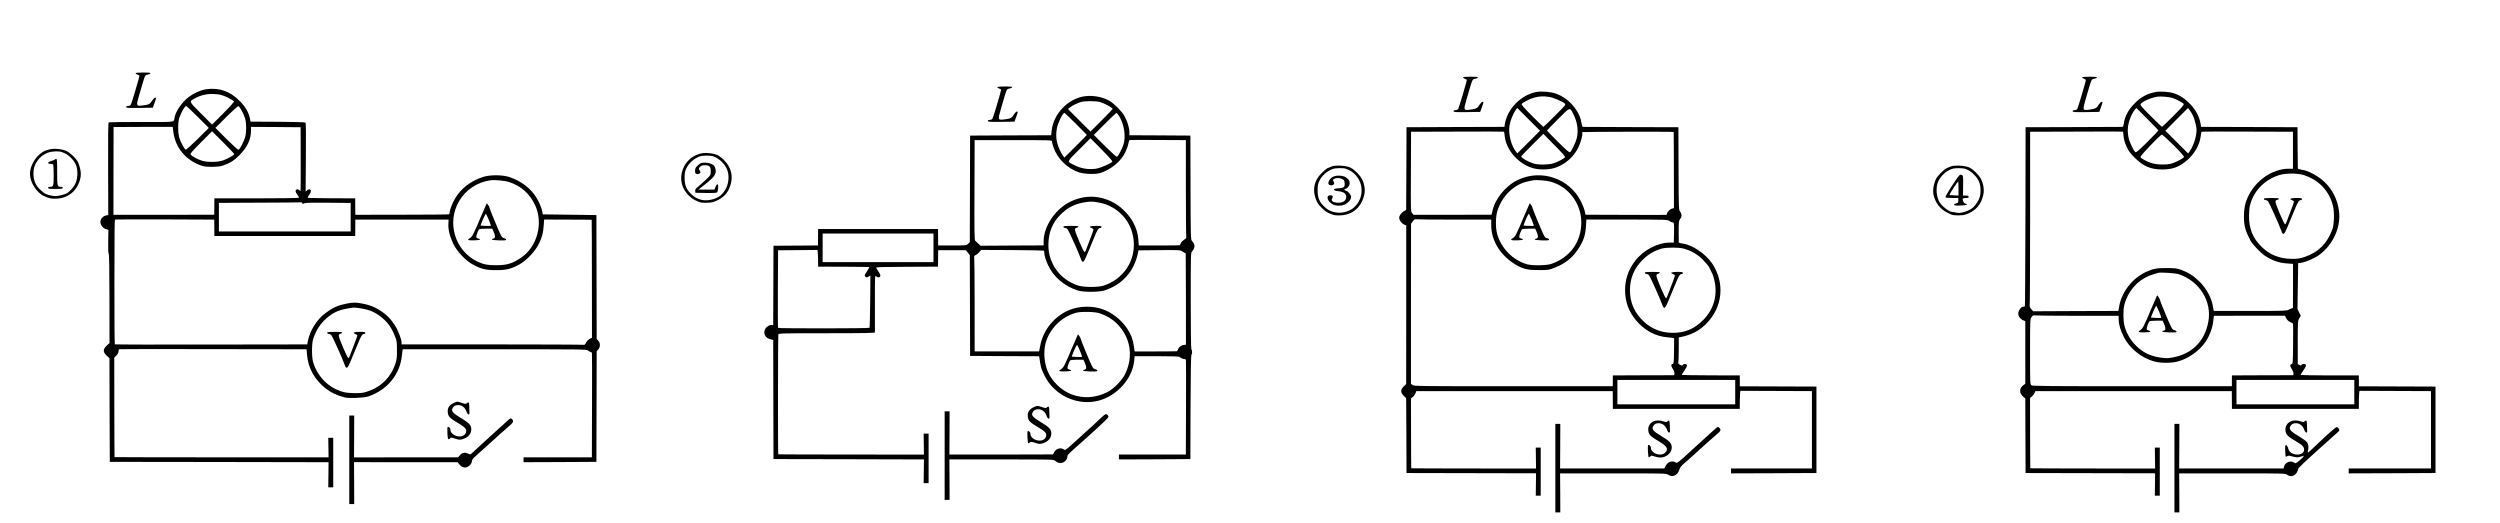 <?xml version="1.0" standalone="no"?>
<!DOCTYPE svg PUBLIC "-//W3C//DTD SVG 20010904//EN"
 "http://www.w3.org/TR/2001/REC-SVG-20010904/DTD/svg10.dtd">
<svg version="1.0" xmlns="http://www.w3.org/2000/svg"
 width="3586pt" height="750pt" viewBox="0 0 3586 750"
 preserveAspectRatio="xMidYMid meet">
<g transform="translate(0,750) scale(0.1,-0.1)"
fill="#000000" stroke="none">
<path d="M1946 6451 c-3 -5 8 -14 24 -20 17 -5 30 -14 30 -18 0 -20 -112 -396
-123 -414 -7 -11 -23 -19 -39 -19 -18 0 -28 -5 -28 -15 0 -13 25 -15 191 -13
l191 3 20 55 c31 87 32 90 14 90 -9 0 -26 -17 -40 -38 -34 -55 -47 -62 -127
-73 -107 -15 -109 -12 -64 142 20 68 40 138 45 154 4 17 16 55 26 85 17 50 22
55 53 60 19 3 36 11 39 18 3 9 -22 12 -102 12 -57 0 -107 -4 -110 -9z"/>
<path d="M20986 6391 c-3 -5 8 -14 24 -20 17 -5 30 -14 30 -18 0 -20 -112
-396 -123 -414 -7 -11 -23 -19 -39 -19 -18 0 -28 -5 -28 -15 0 -13 25 -15 191
-13 l191 3 20 55 c31 87 32 90 14 90 -9 0 -26 -17 -40 -38 -34 -54 -44 -60
-125 -73 -110 -17 -111 -13 -66 142 20 68 40 138 45 154 4 17 16 55 26 85 17
50 22 55 53 60 19 3 36 11 39 18 3 9 -22 12 -102 12 -57 0 -107 -4 -110 -9z"/>
<path d="M29866 6391 c-3 -5 8 -14 24 -20 17 -5 30 -14 30 -18 0 -20 -112
-396 -123 -414 -7 -11 -23 -19 -39 -19 -18 0 -28 -5 -28 -15 0 -13 25 -15 191
-13 l191 3 20 55 c31 87 32 90 14 90 -9 0 -26 -17 -40 -38 -34 -54 -44 -60
-125 -73 -110 -17 -111 -13 -66 142 20 68 40 138 45 154 4 17 16 55 26 85 17
50 22 55 53 60 19 3 36 11 39 18 3 9 -22 12 -102 12 -57 0 -107 -4 -110 -9z"/>
<path d="M14306 6251 c-3 -5 8 -14 24 -20 17 -5 30 -14 30 -18 0 -20 -112
-396 -123 -414 -7 -11 -23 -19 -39 -19 -18 0 -28 -5 -28 -15 0 -13 25 -15 191
-13 l191 3 20 55 c31 87 32 90 14 90 -9 0 -26 -17 -40 -38 -34 -55 -47 -62
-127 -73 -107 -15 -109 -12 -64 142 20 68 40 138 45 154 4 17 16 55 26 85 17
50 22 55 53 60 19 3 36 11 39 18 3 9 -22 12 -102 12 -57 0 -107 -4 -110 -9z"/>
<path d="M2960 6220 c-79 -11 -175 -53 -250 -109 -94 -71 -187 -202 -205 -291
-15 -78 37 -71 -476 -70 -252 1 -464 -2 -470 -5 -7 -5 -10 -207 -8 -668 l2
-662 -34 -6 c-44 -10 -79 -51 -79 -94 0 -42 40 -92 83 -103 l32 -9 -3 -168
c-2 -107 1 -171 7 -175 7 -4 11 -220 11 -643 l1 -637 -41 -38 c-55 -53 -55
-91 0 -143 l40 -38 2 -743 3 -743 1569 -2 1569 -3 -2 -180 -2 -180 35 0 36 0
0 355 0 355 -36 0 -35 0 2 -140 2 -140 -1533 0 c-844 0 -1535 2 -1537 3 -1 2
-3 324 -3 716 l-1 712 31 30 c19 20 30 41 30 59 0 15 6 29 13 31 6 2 613 3
1348 1 l1336 -2 7 -79 c17 -193 106 -354 266 -482 75 -59 162 -101 272 -129
66 -17 279 -8 343 14 277 96 458 322 481 597 4 44 10 79 13 79 3 0 597 0 1319
0 1302 0 1314 0 1339 -20 14 -11 31 -20 38 -20 7 0 14 -6 16 -12 2 -7 3 -347
1 -755 l-2 -743 -490 0 -490 0 0 -35 0 -35 523 2 522 3 2 794 2 794 23 24 c31
33 31 93 0 126 l-23 24 -2 889 -2 889 -385 5 -385 5 -3 25 c-5 43 -42 140 -78
200 -85 146 -224 253 -400 311 -99 33 -279 33 -378 0 -177 -58 -314 -165 -401
-312 -36 -62 -75 -163 -75 -197 0 -11 -4 -23 -9 -26 -5 -3 -309 -6 -676 -6
l-668 -1 -1 118 -1 118 -338 1 c-186 1 -340 4 -343 7 -3 3 6 21 20 40 14 19
26 43 26 54 0 30 -29 37 -55 13 l-21 -20 4 491 c3 314 1 494 -5 500 -6 6 -160
11 -399 12 l-389 2 -11 51 c-20 90 -64 163 -149 249 -135 136 -293 191 -475
165z m308 -120 c46 -23 85 -47 88 -54 3 -8 -64 -83 -154 -173 l-160 -160 -158
158 c-175 175 -173 172 -99 213 107 59 199 77 330 64 52 -5 91 -18 153 -48z
m-431 -277 l158 -158 -159 -158 c-93 -92 -164 -156 -172 -153 -19 7 -71 102
-91 166 -23 75 -23 228 0 293 29 82 79 167 97 167 5 0 80 -71 167 -157z m629
92 c19 -33 41 -85 50 -115 20 -69 20 -201 0 -269 -19 -64 -75 -171 -94 -179
-9 -3 -73 55 -173 154 l-159 159 157 158 c87 86 164 156 172 155 8 -2 29 -30
47 -63z m-981 -297 c26 -237 183 -424 420 -499 59 -19 229 -16 290 5 104 36
160 71 240 151 110 110 165 225 165 348 l0 57 356 -2 356 -3 1 -458 c1 -251 0
-457 -2 -457 -3 0 -12 7 -21 15 -21 19 -50 9 -50 -17 0 -11 11 -34 25 -52 14
-18 25 -37 25 -42 0 -5 -251 -9 -607 -9 l-608 0 -1 -118 -1 -117 -723 -1 -723
0 1 628 c0 345 1 629 1 631 1 1 192 2 425 2 l424 0 7 -62z m875 -328 c0 -13
-89 -65 -155 -89 -75 -28 -222 -31 -305 -7 -63 19 -150 66 -165 90 -8 13 20
45 149 175 l158 158 159 -159 c87 -88 159 -163 159 -168z m3942 -401 c174 -57
298 -168 375 -335 119 -261 28 -596 -205 -752 -125 -84 -201 -106 -357 -106
-122 0 -175 10 -262 50 -325 150 -451 561 -267 870 96 163 259 271 449 298 60
9 205 -5 267 -25z m-2966 -304 c5 -12 10 -12 27 -2 16 9 106 11 345 9 l322 -3
0 -204 0 -205 -945 0 -945 0 0 205 0 205 588 3 c323 1 591 3 595 5 4 1 10 -5
13 -13z m-1262 -352 l1 -118 1010 0 1010 0 1 118 1 117 669 0 669 0 -3 -54
c-6 -83 17 -179 66 -286 51 -111 182 -251 289 -307 115 -62 184 -78 328 -78
144 0 213 16 328 78 111 59 243 201 295 317 42 96 52 137 61 248 l6 83 339 -1
c187 0 341 -2 343 -3 1 -2 3 -383 3 -847 l1 -844 -34 -18 c-20 -10 -41 -32
-51 -53 -12 -25 -22 -35 -33 -31 -8 3 -599 6 -1314 6 l-1299 0 0 23 c0 54 -51
184 -102 260 -54 80 -94 123 -153 167 -102 75 -187 113 -304 135 -95 19 -137
19 -226 1 -129 -25 -194 -54 -306 -136 -117 -85 -220 -245 -250 -387 l-13 -63
-1376 -2 c-756 -2 -1378 0 -1383 3 -4 3 -7 392 -6 865 1 753 2 901 8 924 0 3
321 4 712 3 l712 -3 1 -117z m2106 -1157 c124 -20 204 -55 297 -131 85 -68
143 -151 191 -275 23 -57 26 -80 26 -190 1 -105 -3 -136 -22 -195 -71 -212
-227 -357 -447 -414 -59 -16 -225 -13 -292 4 -211 54 -373 212 -441 428 -22
72 -22 264 0 334 38 119 101 218 186 293 96 85 176 122 307 145 94 17 97 17
195 1z"/>
<path d="M6967 4550 c-9 -19 -22 -51 -30 -70 -8 -19 -27 -61 -41 -93 -14 -32
-26 -60 -26 -62 0 -6 -54 -127 -83 -185 -13 -26 -34 -50 -50 -58 -18 -9 -25
-18 -20 -23 13 -13 168 -7 168 6 0 6 -10 11 -23 13 -13 2 -26 10 -29 18 -6 17
25 105 41 116 6 4 51 8 99 8 l88 0 19 -42 c27 -60 26 -96 -2 -100 -13 -2 -23
-7 -23 -13 0 -6 43 -11 103 -13 82 -2 102 0 102 11 0 8 -13 17 -28 20 -21 4
-34 17 -50 49 -33 66 -162 378 -162 393 0 7 -9 23 -19 36 l-19 24 -15 -35z
m46 -207 c22 -52 31 -83 24 -84 -18 -2 -142 3 -144 5 -1 1 14 41 34 89 20 48
40 84 44 80 3 -4 23 -45 42 -90z"/>
<path d="M4697 2734 c-10 -11 2 -24 22 -24 10 0 25 -8 34 -17 16 -19 165 -349
190 -423 25 -74 42 -61 93 65 24 61 51 124 58 140 8 17 24 55 36 85 47 120 66
150 94 150 9 0 16 7 16 15 0 12 -15 15 -79 15 -82 0 -111 -13 -68 -29 14 -6
28 -14 31 -19 3 -5 -16 -63 -42 -128 -26 -66 -54 -138 -62 -162 -7 -23 -18
-41 -24 -39 -15 5 -136 288 -136 319 0 20 6 27 22 30 12 2 23 9 26 16 3 9 -22
12 -100 12 -58 0 -108 -3 -111 -6z"/>
<path d="M22040 6181 c-223 -42 -419 -241 -455 -463 l-6 -38 -702 -2 -702 -3
-2 -585 c-2 -322 -3 -590 -3 -596 0 -6 -14 -17 -31 -24 -33 -14 -69 -62 -69
-93 0 -33 30 -77 66 -95 l35 -17 0 -1136 -1 -1137 -35 -35 c-48 -48 -48 -86 0
-134 l35 -35 3 -537 2 -536 929 -2 929 -2 -2 -161 -2 -160 35 0 36 0 0 345 0
345 -36 0 -35 0 2 -150 2 -151 -893 1 c-492 0 -895 2 -897 3 -1 2 -3 228 -3
503 l-1 499 25 20 c14 11 31 35 39 53 l13 32 1408 0 1409 0 1 -127 1 -128 910
0 910 0 1 130 c1 91 5 130 13 129 6 -1 238 -2 516 -2 l505 -2 0 -555 0 -555
-580 0 -580 0 0 -35 0 -35 613 2 612 3 0 620 0 620 -549 2 -550 2 0 78 -1 78
-413 1 c-227 1 -415 4 -418 6 -2 3 14 30 37 62 22 31 39 64 37 74 -4 22 -48
29 -60 9 -7 -14 -11 -14 -39 0 -24 12 -29 20 -25 37 3 11 6 96 6 188 l0 168
28 5 c157 33 264 89 366 191 237 237 272 586 85 865 -91 136 -289 270 -421
285 -32 4 -58 12 -58 18 0 6 -1 77 -1 159 0 134 2 150 20 174 27 33 27 73 1
106 -20 26 -21 39 -23 619 l-2 593 -680 2 c-374 2 -685 3 -691 3 -6 0 -14 23
-18 50 -11 79 -41 148 -100 227 -72 95 -165 164 -273 202 -69 24 -201 35 -273
22z m179 -71 c60 -8 182 -60 226 -95 19 -15 13 -21 -140 -175 -88 -88 -163
-160 -166 -160 -3 0 -77 71 -163 157 -119 119 -156 161 -149 172 13 20 119 75
173 89 84 22 134 25 219 12z m-291 -647 l-163 -163 -18 22 c-70 86 -113 256
-95 373 10 72 50 171 89 226 l22 31 163 -163 164 -164 -162 -162z m642 396
c56 -110 73 -231 48 -339 -14 -61 -77 -191 -98 -203 -11 -7 -53 29 -172 148
-87 86 -158 159 -158 162 0 3 71 77 158 164 179 179 168 176 222 68z m-990
-283 c0 -17 7 -58 15 -91 49 -185 215 -350 405 -400 89 -24 225 -19 310 9 142
48 266 158 330 291 36 76 66 188 55 205 -3 5 -1 11 4 15 10 5 1302 8 1308 2 1
-2 3 -248 3 -547 l1 -545 -30 -8 c-28 -7 -71 -53 -71 -75 0 -6 -4 -12 -10 -14
-5 -1 -268 -2 -583 0 l-574 2 -12 53 c-6 28 -29 88 -51 132 -163 335 -572 476
-910 313 -181 -88 -333 -279 -366 -460 -3 -21 -9 -38 -13 -38 -3 0 -255 0
-560 -1 l-555 0 -20 23 c-21 23 -21 29 -18 595 l2 573 658 2 c361 2 663 1 670
-1 6 -2 12 -17 12 -35z m868 -333 c-16 -20 -99 -63 -160 -84 -70 -23 -220 -26
-289 -5 -75 23 -179 82 -179 101 0 5 72 80 159 167 l159 158 160 -163 c119
-120 158 -165 150 -174z m-213 -347 c260 -69 445 -310 447 -581 2 -282 -161
-510 -432 -601 -69 -23 -269 -26 -345 -5 -203 57 -371 227 -430 436 -25 89
-23 251 5 335 72 218 242 379 440 419 30 6 64 13 75 15 34 8 187 -3 240 -18z
m-1379 -546 l534 0 0 -80 c0 -230 140 -448 370 -577 93 -53 165 -68 315 -67
135 0 143 1 225 34 146 57 252 140 329 255 84 125 111 203 120 338 l6 98 583
0 c570 -1 584 -1 609 -21 14 -11 34 -20 43 -20 24 0 25 -7 22 -157 l-3 -133
-59 0 c-173 0 -379 -108 -495 -261 -98 -129 -145 -265 -145 -419 1 -168 50
-305 154 -431 122 -148 283 -235 461 -248 63 -4 90 -10 89 -18 -1 -7 -2 -92
-2 -188 -2 -150 -4 -175 -17 -175 -28 0 -28 -30 -1 -71 16 -24 26 -51 24 -66
l-3 -25 -440 -1 -440 -2 -1 -78 0 -77 -1425 0 c-1346 0 -1425 1 -1447 17 l-23
18 0 1148 1 1148 26 35 c17 21 33 33 41 29 8 -3 255 -5 549 -5z m3291 -415
c104 -27 198 -80 277 -158 39 -40 80 -88 90 -107 47 -90 57 -113 71 -167 60
-224 3 -437 -159 -598 -126 -124 -259 -180 -431 -179 -160 0 -303 55 -413 158
-137 128 -201 271 -202 452 0 170 58 313 180 435 79 80 173 135 275 163 70 19
241 19 312 1z m743 -2060 l0 -175 -845 0 -845 0 0 175 0 175 845 0 845 0 0
-175z"/>
<path d="M21927 4550 c-9 -19 -22 -51 -30 -70 -8 -19 -27 -61 -41 -93 -14 -32
-26 -60 -26 -62 0 -6 -54 -127 -83 -185 -13 -26 -34 -50 -50 -58 -18 -9 -25
-18 -20 -23 13 -13 168 -7 168 6 0 6 -10 11 -23 13 -13 2 -26 10 -29 18 -6 17
25 105 41 116 6 4 51 8 99 8 l88 0 19 -42 c27 -60 26 -96 -2 -100 -13 -2 -23
-7 -23 -13 0 -6 43 -11 103 -13 82 -2 102 0 102 11 0 8 -13 17 -28 20 -21 4
-34 17 -50 49 -33 66 -162 378 -162 393 0 7 -9 23 -19 36 l-19 24 -15 -35z
m46 -207 c22 -52 31 -83 24 -84 -18 -2 -142 3 -144 5 -1 1 14 41 34 89 20 48
40 84 44 80 3 -4 23 -45 42 -90z"/>
<path d="M23597 3594 c-10 -11 2 -24 22 -24 10 0 25 -8 34 -17 16 -19 165
-349 190 -423 25 -74 42 -61 93 65 24 61 51 124 58 140 8 17 24 55 36 85 47
120 66 150 94 150 9 0 16 7 16 15 0 12 -15 15 -79 15 -82 0 -111 -13 -68 -29
14 -6 28 -14 31 -19 3 -5 -16 -63 -42 -128 -26 -66 -54 -138 -62 -162 -7 -23
-18 -41 -24 -39 -15 5 -136 288 -136 319 0 20 6 27 22 30 12 2 23 9 26 16 3 9
-22 12 -100 12 -58 0 -108 -3 -111 -6z"/>
<path d="M30920 6180 c-119 -22 -212 -72 -299 -161 -92 -93 -144 -189 -157
-291 -4 -27 -12 -48 -18 -48 -6 0 -321 -1 -701 -3 l-690 -2 -2 -1278 c-2 -703
-5 -1283 -8 -1288 -4 -5 -15 -9 -25 -9 -30 0 -70 -56 -70 -99 0 -40 33 -82 78
-98 l23 -9 0 -449 0 -450 -27 -19 c-61 -45 -63 -116 -3 -166 l30 -25 2 -535 2
-535 929 -2 929 -2 -2 -161 -2 -160 35 0 36 0 0 345 0 345 -36 0 -35 0 2 -150
2 -151 -893 1 c-492 0 -895 2 -897 3 -1 2 -3 230 -3 506 l-1 503 26 20 c14 11
31 33 38 49 l12 29 1409 0 1409 0 1 -127 1 -128 910 0 910 0 1 130 c1 91 5
130 13 129 6 -1 238 -2 516 -2 l505 -2 0 -555 0 -555 -590 0 -590 0 0 -35 0
-35 623 2 622 3 0 620 0 620 -549 2 -550 2 0 78 -1 78 -418 0 c-229 0 -417 4
-417 8 0 4 19 34 41 67 26 35 39 65 36 74 -8 20 -56 21 -63 2 -5 -12 -10 -12
-30 -1 l-25 13 0 310 c0 299 1 311 22 346 l21 37 -23 47 -24 47 5 330 5 330
46 6 c66 10 191 65 258 114 200 147 314 405 281 633 -40 269 -197 464 -462
570 -15 6 -50 14 -78 18 -27 4 -50 12 -50 18 0 6 -1 142 -3 301 l-2 290 -692
3 -691 2 -7 43 c-15 99 -63 192 -146 281 -73 78 -150 129 -236 158 -66 21
-198 31 -263 18z m235 -83 c52 -15 156 -69 168 -88 7 -12 -27 -51 -148 -172
-86 -86 -160 -157 -163 -157 -4 0 -77 70 -162 155 -132 132 -153 158 -144 173
22 35 148 91 239 105 43 7 163 -2 210 -16z m-195 -468 c0 -4 -71 -77 -157
-164 -124 -123 -161 -155 -173 -148 -24 16 -86 147 -98 209 -23 113 -11 203
42 321 15 32 37 68 49 81 l21 23 158 -158 c87 -87 158 -161 158 -164z m493
218 c15 -30 34 -89 43 -132 14 -67 14 -90 4 -154 -12 -77 -51 -177 -91 -232
l-22 -31 -163 163 -164 164 162 163 163 163 20 -26 c12 -14 33 -49 48 -78z
m-995 -269 c2 -63 15 -115 48 -187 27 -58 51 -91 116 -155 125 -123 226 -166
393 -167 147 0 240 34 352 128 108 91 186 226 199 346 4 34 10 64 14 67 5 3
301 4 659 2 l651 -2 0 -265 0 -265 -62 0 c-235 -2 -476 -169 -584 -405 -42
-90 -56 -162 -57 -280 0 -137 17 -199 97 -352 26 -49 144 -171 205 -212 105
-69 198 -102 319 -110 l83 -6 0 -310 c-1 -170 -1 -313 -1 -317 0 -4 -10 -10
-22 -13 -13 -4 -33 -14 -46 -21 -19 -12 -108 -15 -540 -14 -284 0 -520 0 -524
0 -4 0 -10 21 -13 48 -17 130 -90 268 -195 372 -87 85 -159 132 -263 169 -64
23 -87 26 -212 26 -146 0 -189 -8 -295 -57 -190 -87 -344 -283 -381 -485 l-13
-73 -611 -2 -610 -3 -28 30 c-18 20 -26 37 -23 50 3 11 6 577 6 1257 l0 1238
658 2 c361 2 662 2 668 0 6 -2 11 -17 12 -34z m721 -162 c96 -96 152 -159 148
-168 -6 -18 -112 -74 -174 -93 -71 -22 -217 -19 -289 5 -73 23 -154 67 -161
87 -7 17 283 319 307 322 8 0 84 -68 169 -153z m1862 -426 c222 -71 372 -229
424 -448 21 -86 16 -261 -9 -330 -74 -204 -200 -330 -397 -397 -71 -24 -100
-28 -184 -28 -181 1 -325 60 -447 185 -116 119 -168 250 -168 428 0 60 6 128
15 160 54 205 209 363 420 429 88 28 260 28 346 1z m-1786 -1424 c296 -102
473 -386 422 -677 -53 -298 -253 -486 -560 -524 -61 -8 -171 7 -254 35 -182
60 -338 230 -389 425 -21 79 -21 233 -1 308 58 210 212 372 412 431 33 10 65
19 70 22 29 11 254 -4 300 -20z m-1457 -596 l592 0 0 -50 c0 -71 24 -153 72
-250 83 -167 258 -308 443 -356 93 -24 237 -24 330 0 155 41 316 155 404 287
56 84 100 204 108 294 3 41 9 75 12 75 3 0 233 0 511 1 l505 0 18 -36 c11 -22
31 -42 55 -53 20 -9 39 -20 42 -24 3 -3 4 -134 2 -291 -2 -274 -3 -285 -22
-290 -27 -7 -25 -30 6 -76 14 -22 24 -49 22 -61 l-3 -22 -440 -1 -440 -2 -1
-78 0 -77 -1428 0 c-1202 0 -1430 2 -1447 13 -19 14 -20 27 -20 481 0 462 1
467 22 497 16 23 27 29 43 25 11 -3 288 -6 614 -6z m3972 -1095 l0 -175 -845
0 -845 0 0 175 0 175 845 0 845 0 0 -175z"/>
<path d="M32477 4654 c-10 -11 2 -24 22 -24 10 0 25 -8 34 -17 16 -19 165
-349 190 -423 25 -74 42 -61 93 65 24 61 51 124 58 140 8 17 24 55 36 85 47
120 66 150 94 150 9 0 16 7 16 15 0 12 -15 15 -79 15 -82 0 -111 -13 -68 -29
14 -6 28 -14 31 -19 3 -5 -16 -63 -42 -128 -26 -66 -54 -138 -62 -162 -7 -23
-18 -41 -24 -39 -15 5 -136 288 -136 319 0 20 6 27 22 30 12 2 23 9 26 16 3 9
-22 12 -100 12 -58 0 -108 -3 -111 -6z"/>
<path d="M30927 3230 c-9 -19 -22 -51 -30 -70 -8 -19 -27 -61 -41 -93 -14 -32
-26 -60 -26 -62 0 -6 -54 -127 -83 -185 -13 -26 -34 -50 -50 -58 -18 -9 -25
-18 -20 -23 13 -13 168 -7 168 6 0 6 -10 11 -23 13 -13 2 -26 10 -29 18 -6 17
25 105 41 116 6 4 51 8 99 8 l88 0 19 -42 c27 -60 26 -96 -2 -100 -13 -2 -23
-7 -23 -13 0 -6 43 -11 103 -13 82 -2 102 0 102 11 0 8 -13 17 -28 20 -21 4
-34 17 -50 49 -33 66 -162 378 -162 393 0 7 -9 23 -19 36 l-19 24 -15 -35z
m46 -207 c22 -52 31 -83 24 -84 -18 -2 -142 3 -144 5 -1 1 14 41 34 89 20 48
40 84 44 80 3 -4 23 -45 42 -90z"/>
<path d="M15565 6120 c-238 -28 -454 -250 -480 -492 l-7 -68 -582 -2 -581 -3
-2 -764 -2 -763 -25 -25 c-24 -24 -25 -24 -227 -24 l-202 0 -1 118 -1 118
-860 0 -860 0 -1 -118 -1 -118 -319 -2 -319 -2 -2 -570 -2 -570 -23 3 c-37 4
-92 -38 -101 -78 -16 -63 22 -114 94 -129 l30 -6 2 -855 2 -855 1079 -2 1079
-3 -2 -170 -2 -170 35 0 36 0 0 355 0 355 -36 0 -35 0 2 -150 2 -151 -1043 1
c-574 0 -1045 2 -1046 3 -7 6 -5 1703 1 1720 7 16 49 17 696 17 544 0 689 3
689 13 0 6 0 194 0 416 -1 401 0 405 19 387 24 -22 54 -18 59 8 2 10 -10 37
-27 60 -16 24 -31 48 -33 55 -2 10 94 13 442 14 l445 2 1 118 1 118 198 0 198
0 29 -35 29 -35 2 -723 2 -723 495 -3 496 -2 12 -81 c14 -86 19 -102 64 -195
138 -286 476 -442 780 -360 263 71 480 314 506 567 l7 70 319 0 c176 0 322 -4
325 -9 9 -14 48 -32 69 -32 11 0 21 -6 23 -13 2 -6 3 -315 1 -684 l-2 -673
-480 0 -480 0 0 -35 0 -35 513 2 512 3 2 738 c2 483 6 744 13 756 13 25 13 57
0 81 -7 13 -10 257 -10 701 0 663 0 683 19 703 46 49 46 101 1 146 -20 20 -21
27 -23 768 l-2 747 -437 3 -438 2 0 48 c0 59 -31 158 -72 230 -37 66 -153 182
-216 217 -99 55 -225 79 -347 65z m216 -84 c69 -21 179 -82 179 -99 0 -2 -72
-77 -159 -165 l-159 -159 -162 162 -162 162 33 25 c35 26 83 50 147 73 50 18
224 19 283 1z m-348 -312 c86 -86 157 -158 157 -159 0 -2 -72 -76 -161 -164
l-161 -161 -18 23 c-30 38 -69 124 -85 184 -18 67 -19 139 -5 214 16 82 84
219 109 219 4 0 78 -70 164 -156z m624 104 c69 -116 94 -284 58 -401 -19 -62
-75 -168 -93 -175 -9 -3 -73 55 -173 154 l-159 159 157 157 c87 87 162 158
168 158 6 0 25 -24 42 -52z m-101 -645 c-9 -23 -170 -94 -236 -103 -107 -16
-219 3 -316 54 -103 54 -109 36 75 220 l163 163 159 -161 c88 -88 157 -166
155 -173z m1054 -382 c0 -379 3 -696 6 -704 3 -9 -8 -22 -31 -35 -19 -12 -41
-34 -47 -49 -7 -15 -13 -29 -14 -31 -1 -2 -134 -3 -295 -3 l-294 0 -6 78 c-8
97 -27 163 -76 256 -49 93 -159 209 -251 264 -207 124 -435 134 -649 30 -214
-103 -383 -353 -383 -567 l0 -60 -452 -2 -453 -3 -31 30 c-17 17 -37 35 -45
41 -12 8 -14 125 -11 727 l2 717 555 0 c551 0 555 0 555 -20 0 -11 9 -48 21
-82 54 -162 199 -305 365 -360 80 -26 241 -31 309 -9 157 52 299 171 360 304
19 41 37 94 41 118 4 24 10 46 15 49 4 3 188 4 408 2 l401 -2 0 -689z m-1255
-205 c92 -18 144 -37 211 -77 189 -113 297 -306 298 -529 1 -269 -170 -501
-434 -587 -80 -26 -283 -25 -365 1 -260 84 -429 316 -427 586 1 173 57 313
170 427 100 101 195 152 332 178 88 17 133 17 215 1z m-2365 -651 l0 -205
-795 0 -795 0 0 205 0 205 795 0 795 0 0 -205z m-1656 -150 l1 -120 365 -1
c201 -1 367 -3 369 -5 3 -2 -13 -30 -34 -62 -36 -54 -37 -59 -22 -75 16 -15
19 -15 45 0 l27 16 -3 -371 c-2 -205 -6 -375 -10 -379 -10 -10 -1304 -11
-1311 -1 -3 4 -5 257 -3 560 l3 553 277 2 c152 2 281 3 286 3 5 -1 9 -55 10
-120z m3237 110 c5 -4 9 -19 9 -35 0 -33 21 -103 52 -170 77 -170 233 -304
428 -367 78 -25 302 -25 380 0 261 84 433 279 485 549 l5 27 298 3 c250 3 301
1 321 -12 43 -27 56 -35 59 -36 1 -1 2 -295 3 -655 l0 -654 -27 -2 c-36 -3
-73 -29 -86 -61 -7 -15 -13 -28 -14 -30 0 -1 -138 -3 -305 -3 l-304 0 -11 78
c-15 101 -41 169 -98 253 -83 124 -214 227 -351 275 -146 51 -333 47 -475 -11
-212 -86 -375 -283 -418 -509 l-17 -85 -462 0 -463 0 0 669 c0 368 -3 676 -6
685 -4 11 2 19 17 25 13 5 38 24 54 42 l30 34 443 -2 c244 -2 447 -5 453 -8z
m804 -899 c100 -34 178 -81 244 -146 199 -198 244 -471 118 -729 -44 -90 -168
-214 -258 -258 -166 -81 -338 -92 -503 -32 -151 56 -292 191 -350 339 -47 116
-59 268 -31 385 51 212 233 396 446 450 75 19 268 14 334 -9z"/>
<path d="M15257 4254 c-10 -11 2 -24 22 -24 10 0 25 -8 34 -17 16 -19 165
-349 190 -423 25 -74 42 -61 93 65 24 61 51 124 58 140 8 17 24 55 36 85 47
120 66 150 94 150 9 0 16 7 16 15 0 12 -15 15 -79 15 -82 0 -111 -13 -68 -29
14 -6 28 -14 31 -19 3 -5 -16 -63 -42 -128 -26 -66 -54 -138 -62 -162 -7 -23
-18 -41 -24 -39 -15 5 -136 288 -136 319 0 20 6 27 22 30 12 2 23 9 26 16 3 9
-22 12 -100 12 -58 0 -108 -3 -111 -6z"/>
<path d="M15447 2670 c-9 -19 -22 -51 -30 -70 -8 -19 -27 -61 -41 -93 -14 -32
-26 -60 -26 -62 0 -6 -54 -127 -83 -185 -13 -26 -34 -50 -50 -58 -18 -9 -25
-18 -20 -23 13 -13 168 -7 168 6 0 6 -10 11 -23 13 -13 2 -26 10 -29 18 -6 17
25 105 41 116 6 4 51 8 99 8 l88 0 19 -42 c27 -60 26 -96 -2 -100 -13 -2 -23
-7 -23 -13 0 -6 43 -11 103 -13 82 -2 102 0 102 11 0 8 -13 17 -28 20 -21 4
-34 17 -50 49 -33 66 -162 378 -162 393 0 7 -9 23 -19 36 l-19 24 -15 -35z
m46 -207 c22 -52 31 -83 24 -84 -18 -2 -142 3 -144 5 -1 1 14 41 34 89 20 48
40 84 44 80 3 -4 23 -45 42 -90z"/>
<path d="M745 5364 c-16 -2 -48 -10 -70 -16 -130 -38 -245 -200 -245 -344 0
-119 97 -271 201 -316 79 -35 93 -38 162 -38 175 0 309 104 356 276 17 62 13
121 -11 198 -18 57 -32 79 -82 131 -34 34 -81 71 -106 82 -45 20 -149 34 -205
27z m142 -45 c68 -28 81 -35 126 -78 68 -65 97 -132 97 -226 0 -100 -27 -170
-90 -235 -53 -55 -75 -66 -165 -85 -49 -10 -72 -10 -121 0 -74 15 -95 26 -151
78 -72 66 -103 137 -103 237 0 76 15 124 57 184 38 54 88 92 150 116 55 21
159 25 200 9z"/>
<path d="M786 5211 c-3 -4 -26 -14 -51 -21 -54 -15 -61 -40 -11 -40 22 0 36
-6 40 -16 3 -9 6 -77 6 -153 0 -148 -4 -161 -52 -161 -18 0 -28 -5 -28 -15 0
-12 18 -15 105 -15 87 0 105 3 105 15 0 10 -10 15 -28 15 -50 0 -52 9 -52 212
0 157 -2 188 -14 188 -8 0 -17 -4 -20 -9z"/>
<path d="M10085 5304 c-134 -18 -246 -108 -292 -236 -50 -137 -16 -275 91
-377 47 -44 68 -57 149 -90 36 -14 150 -14 196 1 107 34 185 97 225 182 73
153 48 303 -70 421 -28 28 -71 60 -95 72 -44 20 -147 34 -204 27z m148 -47
c90 -32 178 -122 204 -210 26 -86 12 -194 -33 -267 -53 -87 -108 -124 -212
-146 -101 -21 -193 4 -268 73 -79 74 -104 132 -104 245 0 61 5 89 24 131 34
74 109 142 191 173 42 16 152 16 198 1z"/>
<path d="M10062 5163 c-13 -3 -38 -20 -57 -39 -28 -28 -35 -42 -35 -74 0 -34
4 -41 26 -46 17 -4 31 -1 41 9 15 14 14 18 -1 42 -17 26 -17 28 5 51 17 19 33
24 68 24 68 -1 86 -19 86 -86 0 -54 0 -55 -65 -117 -36 -35 -87 -80 -113 -102
-38 -30 -47 -44 -45 -64 l3 -26 151 -3 c113 -2 154 1 162 10 5 7 12 35 13 62
5 64 -15 72 -37 17 l-16 -41 -115 0 -116 0 64 50 c165 128 196 169 184 240 -4
21 -15 46 -25 55 -38 35 -112 50 -178 38z"/>
<path d="M19155 5123 c-38 -3 -50 -7 -112 -35 -16 -7 -55 -40 -88 -73 -114
-114 -136 -261 -63 -413 25 -50 110 -133 158 -154 79 -35 94 -38 157 -38 188
0 323 113 363 302 14 68 2 147 -33 218 -29 58 -112 141 -168 167 -45 21 -143
33 -214 26z m152 -44 c61 -25 79 -35 112 -64 145 -129 150 -351 10 -484 -65
-63 -177 -95 -269 -78 -69 12 -110 32 -158 77 -77 70 -102 130 -102 242 0 61
5 89 24 131 34 74 109 142 191 173 40 15 157 17 192 3z"/>
<path d="M19112 4960 c-42 -26 -71 -83 -52 -105 16 -19 54 -19 70 0 11 13 10
20 -1 41 -11 22 -11 27 1 35 33 20 79 21 117 3 35 -17 38 -23 41 -65 4 -55
-14 -67 -98 -71 -41 -2 -55 -7 -55 -18 0 -11 17 -17 65 -23 78 -10 110 -34
110 -83 0 -60 -59 -92 -145 -80 -56 9 -73 28 -55 62 17 31 3 47 -36 42 -61 -7
-29 -94 48 -133 46 -22 135 -20 177 6 55 33 81 68 81 108 0 23 -46 81 -65 81
-7 0 -18 7 -25 15 -10 12 -9 15 4 15 29 0 66 46 66 82 -1 39 -14 58 -60 87
-47 28 -142 29 -188 1z"/>
<path d="M28035 5123 c-38 -3 -50 -7 -112 -35 -41 -19 -137 -117 -155 -158
-40 -93 -49 -181 -27 -251 41 -128 113 -202 252 -258 36 -14 150 -14 196 0
147 47 231 142 261 292 13 67 1 147 -33 217 -29 58 -112 141 -168 167 -45 21
-143 33 -214 26z m158 -46 c90 -32 178 -122 204 -210 16 -53 16 -138 1 -191
-13 -47 -60 -121 -97 -153 -60 -52 -183 -90 -242 -73 -19 6 -44 10 -57 10 -40
0 -139 75 -178 135 -50 77 -61 219 -22 303 37 79 111 148 193 178 42 16 153
16 198 1z"/>
<path d="M28103 4982 c-33 -30 -205 -300 -198 -311 3 -7 43 -11 96 -11 l89 0
0 -35 c0 -31 -3 -36 -30 -41 -16 -4 -30 -13 -30 -21 0 -11 18 -13 93 -11 87 3
118 16 66 28 -22 5 -44 53 -33 72 3 4 23 8 45 8 33 0 40 3 37 18 -3 13 -13 17
-42 17 l-39 0 2 142 c2 132 1 142 -17 152 -16 8 -24 7 -39 -7z m-10 -190 l-1
-97 -63 3 c-34 1 -64 4 -66 6 -2 2 24 47 58 100 34 53 65 94 67 91 3 -3 5 -49
5 -103z"/>
<path d="M6540 1733 c-90 -32 -125 -78 -117 -149 6 -59 30 -83 145 -151 101
-59 128 -89 118 -128 -10 -41 -45 -65 -93 -65 -71 0 -133 46 -133 98 0 24 -28
49 -39 36 -4 -5 -6 -46 -3 -91 3 -61 8 -83 18 -83 7 0 17 6 21 14 7 13 17 12
72 -6 55 -18 68 -19 105 -8 80 24 126 75 126 142 0 58 -31 92 -145 160 -117
69 -145 101 -124 141 18 33 40 46 80 47 53 0 100 -36 119 -90 9 -26 22 -45 30
-45 8 0 15 6 14 13 -1 6 -2 46 -2 87 -2 75 -9 87 -35 61 -12 -12 -22 -12 -72
5 -62 20 -62 20 -85 12z"/>
<path d="M14860 1673 c-90 -32 -125 -78 -117 -149 6 -59 30 -83 145 -151 101
-59 128 -89 118 -128 -10 -41 -45 -65 -93 -65 -71 0 -133 46 -133 98 0 24 -28
49 -39 36 -10 -12 -1 -174 9 -174 5 0 15 6 23 14 12 12 23 11 76 -6 55 -18 69
-19 105 -8 80 24 126 75 126 142 0 58 -31 92 -145 160 -117 69 -145 101 -124
141 18 33 40 46 80 47 53 0 100 -36 119 -90 9 -26 22 -45 30 -45 8 0 15 6 14
13 -1 6 -2 46 -2 87 -2 75 -9 87 -35 61 -12 -12 -22 -12 -72 5 -62 20 -62 20
-85 12z"/>
<path d="M13550 965 l0 -635 35 0 36 0 -1 290 -2 290 748 0 c727 0 748 0 768
-19 31 -29 67 -39 103 -29 37 10 73 51 73 82 0 29 7 37 125 142 55 49 109 97
120 107 11 10 93 84 183 165 89 80 162 153 162 162 0 20 -19 40 -38 40 -8 0
-46 -30 -84 -67 -39 -38 -76 -72 -82 -78 -23 -20 -213 -192 -313 -284 -99 -90
-103 -92 -125 -77 -44 31 -112 11 -138 -41 -8 -15 -15 -29 -16 -31 0 -1 -335
-2 -743 -2 l-743 0 2 310 1 310 -36 0 -35 0 0 -635z"/>
<path d="M5010 905 l0 -635 35 0 36 0 -1 300 -2 301 744 -1 743 0 22 -29 c33
-41 75 -57 113 -41 38 16 70 55 70 87 0 16 14 37 42 61 52 47 245 220 363 328
50 45 111 99 137 120 49 41 58 65 34 90 -20 20 -23 19 -75 -28 -248 -224 -452
-411 -500 -457 -23 -23 -25 -23 -59 -7 -45 22 -84 13 -116 -25 l-25 -29 -746
0 -747 -1 2 301 1 300 -36 0 -35 0 0 -635z"/>
<path d="M23713 1454 c-49 -25 -77 -75 -70 -130 6 -59 30 -83 144 -150 128
-76 150 -114 97 -168 -61 -60 -204 -10 -204 72 0 24 -28 49 -39 36 -10 -12 -1
-174 9 -174 5 0 15 6 23 14 12 13 20 13 58 -1 24 -9 63 -16 85 -16 84 -1 164
68 164 142 0 61 -30 94 -145 163 -117 69 -145 101 -124 141 18 33 40 46 80 47
53 0 100 -36 119 -90 9 -26 22 -45 30 -45 8 0 15 6 14 13 -1 6 -2 46 -2 87 -2
75 -9 87 -35 61 -12 -13 -20 -13 -53 -1 -52 19 -112 18 -151 -1z"/>
<path d="M32853 1454 c-49 -25 -77 -75 -70 -130 6 -59 30 -83 144 -150 99 -59
123 -83 123 -124 0 -97 -195 -92 -224 5 -13 46 -22 60 -37 60 -11 0 -13 -17
-10 -80 1 -44 5 -82 7 -85 3 -2 13 1 23 7 14 9 30 8 66 -3 61 -18 97 -18 140
0 48 20 38 1 -30 -58 -52 -45 -56 -46 -77 -32 -51 36 -130 6 -145 -55 l-8 -29
-748 0 -749 0 2 320 1 320 -36 0 -35 0 0 -635 0 -635 35 0 36 0 -1 280 -2 280
762 0 c749 0 762 0 787 -20 61 -47 138 -8 157 80 5 24 73 87 564 526 32 28 33
32 21 52 -7 12 -20 24 -27 27 -13 5 -116 -86 -336 -295 -87 -83 -89 -84 -81
-50 12 52 9 95 -11 124 -9 15 -64 55 -121 89 -115 68 -143 100 -122 140 18 33
40 46 80 47 53 0 100 -36 119 -90 9 -26 22 -45 30 -45 8 0 15 6 14 13 -1 6 -2
46 -2 87 -2 75 -9 87 -35 61 -12 -13 -20 -13 -53 -1 -52 19 -112 18 -151 -1z"/>
<path d="M22310 785 l0 -635 35 0 36 0 -1 280 -2 280 762 0 c746 0 762 0 790
-20 60 -43 136 -7 160 76 8 27 27 52 63 83 49 42 95 83 331 297 56 51 122 109
148 130 52 43 58 62 28 89 -18 17 -21 16 -68 -26 -70 -62 -247 -223 -312 -283
-201 -187 -224 -205 -245 -190 -32 24 -88 18 -118 -14 -14 -15 -30 -37 -34
-50 l-9 -22 -748 0 -748 0 2 320 1 320 -36 0 -35 0 0 -635z"/>
</g>
</svg>
